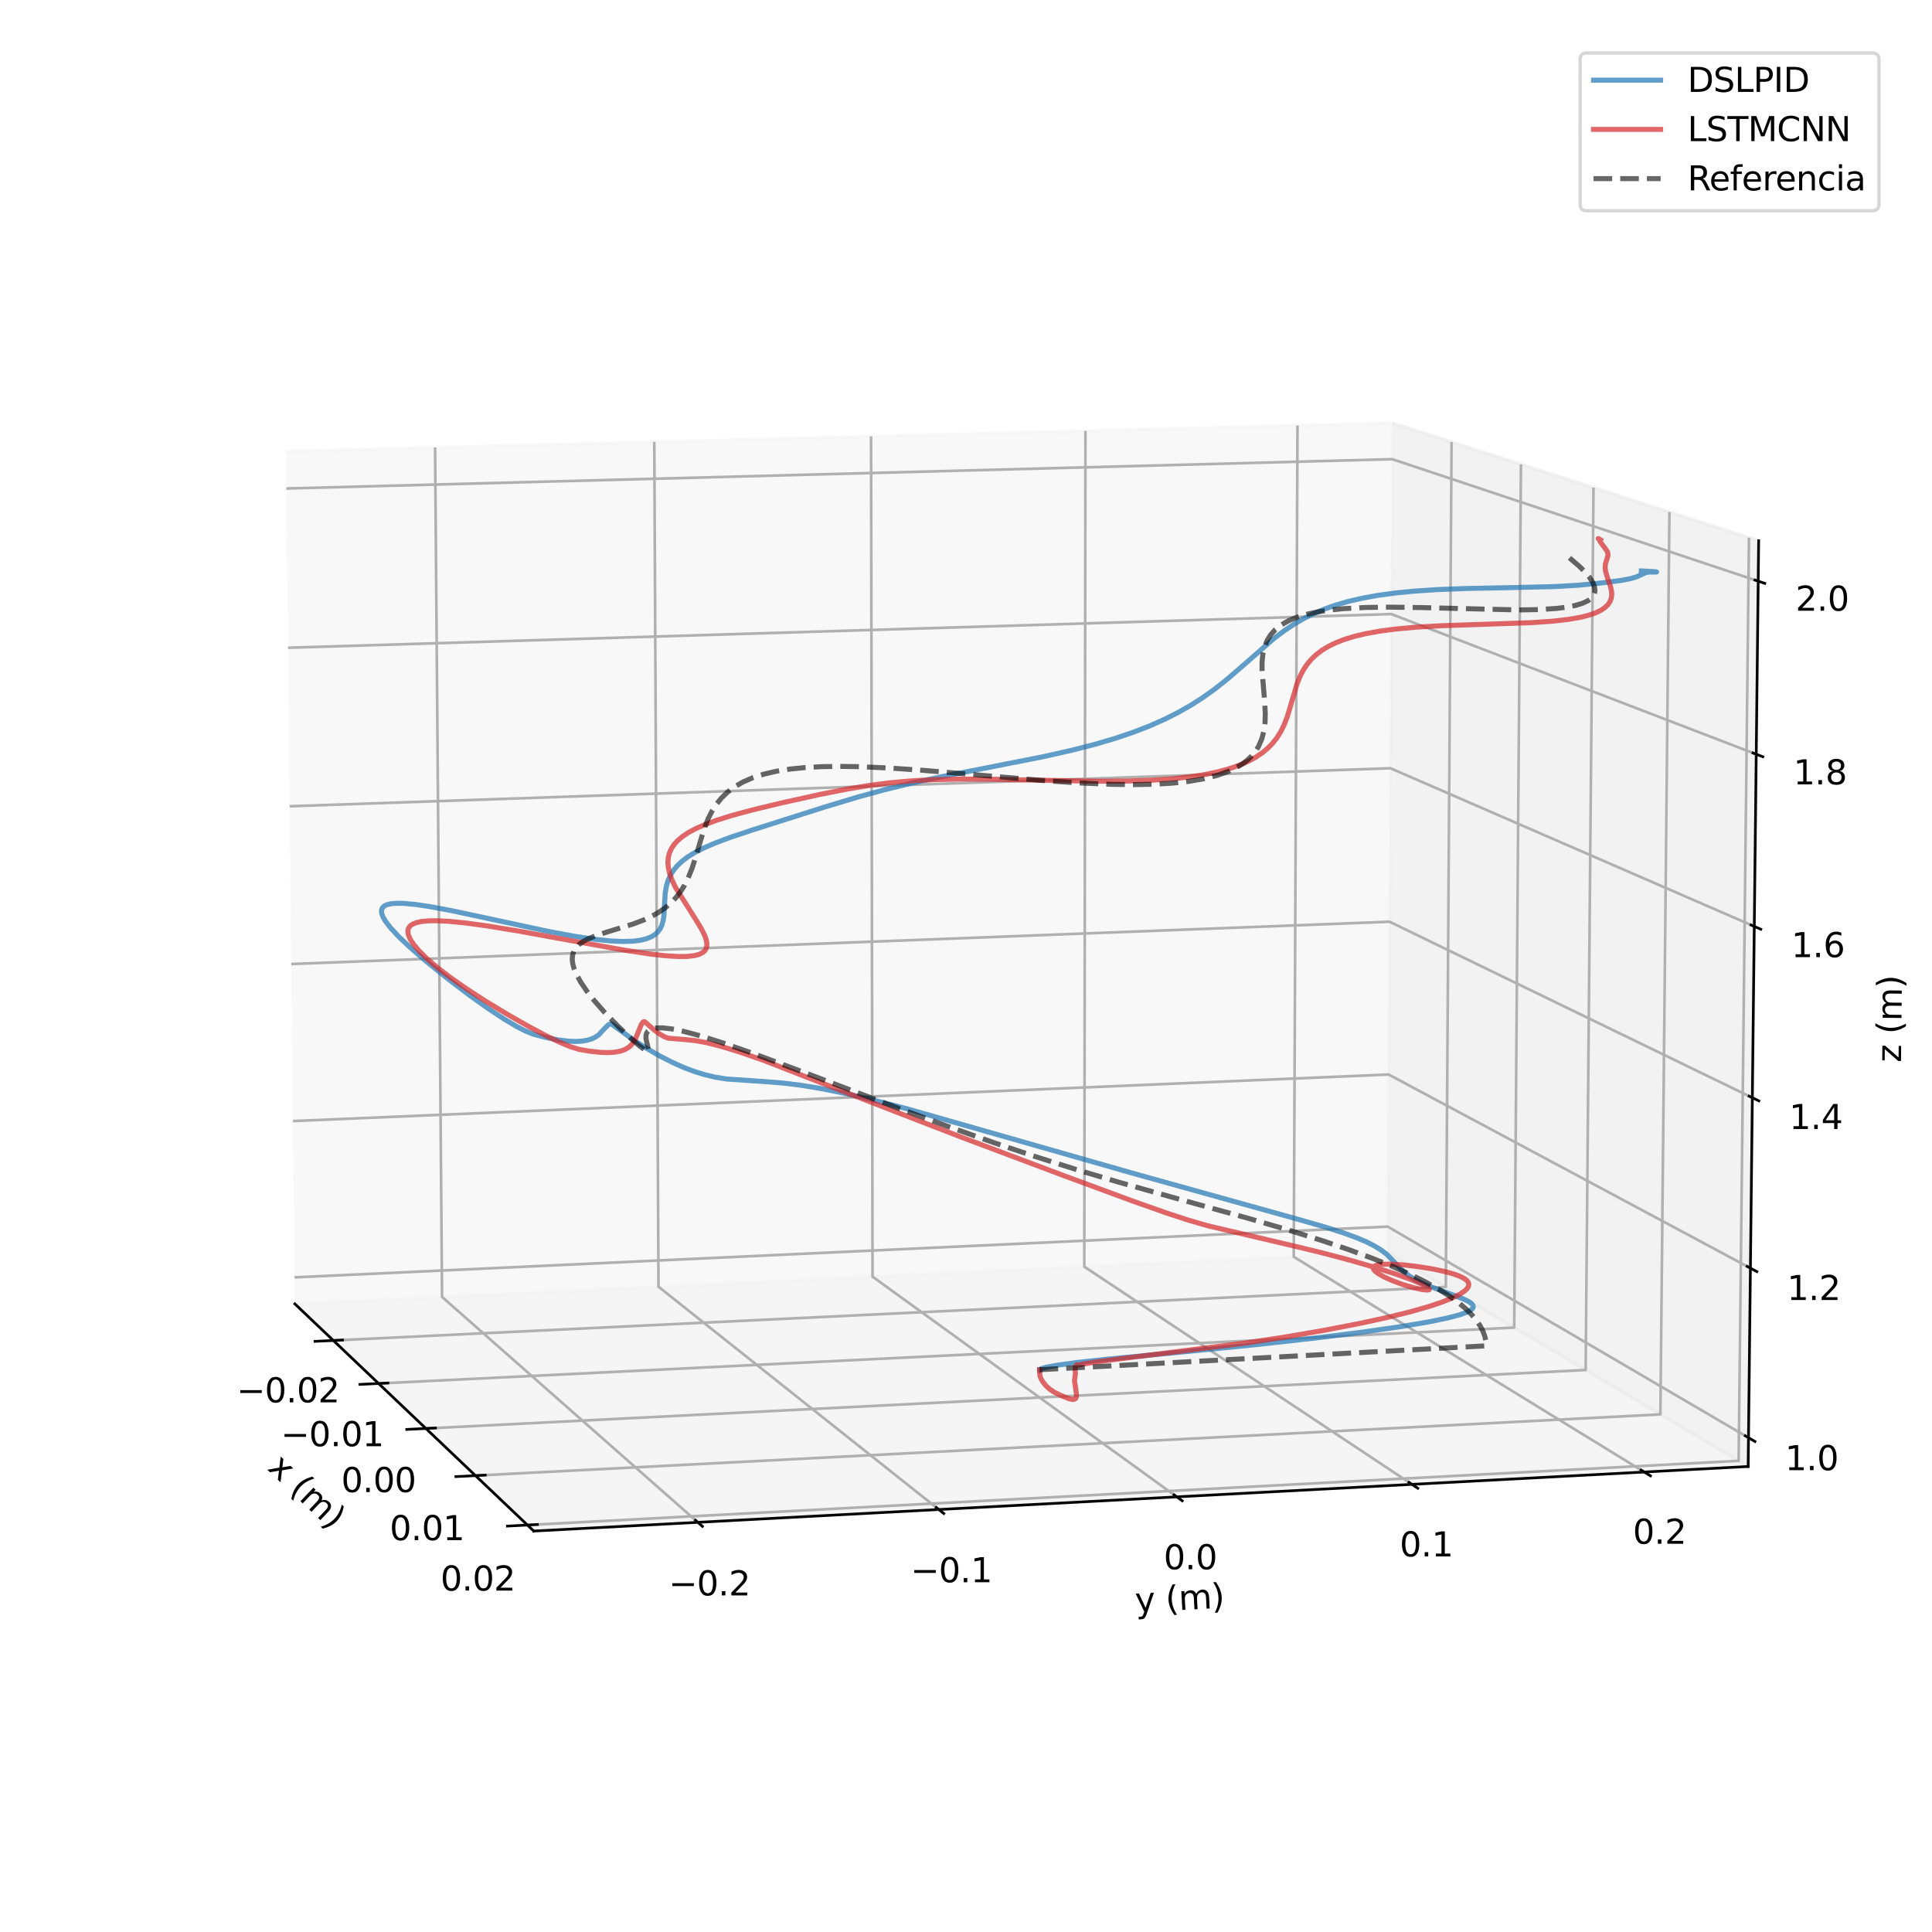 <?xml version="1.0" encoding="utf-8" standalone="no"?>
<!DOCTYPE svg PUBLIC "-//W3C//DTD SVG 1.1//EN"
  "http://www.w3.org/Graphics/SVG/1.1/DTD/svg11.dtd">
<svg height="576pt" version="1.1" viewBox="0 0 576 576" width="576pt" xmlns="http://www.w3.org/2000/svg" xmlns:xlink="http://www.w3.org/1999/xlink">
 <defs>
  <style type="text/css">*{stroke-linecap:butt;stroke-linejoin:round;}</style>
 </defs>
 <g id="figure_1">
  <g id="patch_1">
   <path d="M 0 576 
L 576 576 
L 576 0 
L 0 0 
z
" style="fill:#ffffff;"/>
  </g>
  <g id="patch_2">
   <path d="M 10.8 565.2 
L 565.2 565.2 
L 565.2 10.8 
L 10.8 10.8 
z
" style="fill:#ffffff;"/>
  </g>
  <g id="pane3d_1">
   <g id="patch_3">
    <path d="M 87.902 388.732 
L 413.688 373.387 
L 415.151 126.114 
L 85.258 134.543 
" style="fill:#f2f2f2;opacity:0.5;stroke:#f2f2f2;stroke-linejoin:miter;"/>
   </g>
  </g>
  <g id="pane3d_2">
   <g id="patch_4">
    <path d="M 413.688 373.387 
L 521.191 437.21 
L 524.319 161.213 
L 415.151 126.114 
" style="fill:#e6e6e6;opacity:0.5;stroke:#e6e6e6;stroke-linejoin:miter;"/>
   </g>
  </g>
  <g id="pane3d_3">
   <g id="patch_5">
    <path d="M 87.902 388.732 
L 159.127 456.458 
L 521.191 437.21 
L 413.688 373.387 
" style="fill:#ececec;opacity:0.5;stroke:#ececec;stroke-linejoin:miter;"/>
   </g>
  </g>
  <g id="axis3d_1">
   <g id="line2d_1">
    <path d="M 87.902 388.732 
L 159.127 456.458 
" style="fill:none;stroke:#000000;stroke-linecap:square;stroke-width:0.8;"/>
   </g>
   <g id="text_1">
    <!-- x (m) -->
    <g transform="translate(79.484 437.976)rotate(-316.442)scale(0.1 -0.1)">
     <defs>
      <path d="M 3513 3500 
L 2247 1797 
L 3578 0 
L 2900 0 
L 1881 1375 
L 863 0 
L 184 0 
L 1544 1831 
L 300 3500 
L 978 3500 
L 1906 2253 
L 2834 3500 
L 3513 3500 
z
" id="DejaVuSans-78" transform="scale(0.016)"/>
      <path id="DejaVuSans-20" transform="scale(0.016)"/>
      <path d="M 1984 4856 
Q 1566 4138 1362 3434 
Q 1159 2731 1159 2009 
Q 1159 1288 1364 580 
Q 1569 -128 1984 -844 
L 1484 -844 
Q 1016 -109 783 600 
Q 550 1309 550 2009 
Q 550 2706 781 3412 
Q 1013 4119 1484 4856 
L 1984 4856 
z
" id="DejaVuSans-28" transform="scale(0.016)"/>
      <path d="M 3328 2828 
Q 3544 3216 3844 3400 
Q 4144 3584 4550 3584 
Q 5097 3584 5394 3201 
Q 5691 2819 5691 2113 
L 5691 0 
L 5113 0 
L 5113 2094 
Q 5113 2597 4934 2840 
Q 4756 3084 4391 3084 
Q 3944 3084 3684 2787 
Q 3425 2491 3425 1978 
L 3425 0 
L 2847 0 
L 2847 2094 
Q 2847 2600 2669 2842 
Q 2491 3084 2119 3084 
Q 1678 3084 1418 2786 
Q 1159 2488 1159 1978 
L 1159 0 
L 581 0 
L 581 3500 
L 1159 3500 
L 1159 2956 
Q 1356 3278 1631 3431 
Q 1906 3584 2284 3584 
Q 2666 3584 2933 3390 
Q 3200 3197 3328 2828 
z
" id="DejaVuSans-6d" transform="scale(0.016)"/>
      <path d="M 513 4856 
L 1013 4856 
Q 1481 4119 1714 3412 
Q 1947 2706 1947 2009 
Q 1947 1309 1714 600 
Q 1481 -109 1013 -844 
L 513 -844 
Q 928 -128 1133 580 
Q 1338 1288 1338 2009 
Q 1338 2731 1133 3434 
Q 928 4138 513 4856 
z
" id="DejaVuSans-29" transform="scale(0.016)"/>
     </defs>
     <use xlink:href="#DejaVuSans-78"/>
     <use x="59.18" xlink:href="#DejaVuSans-20"/>
     <use x="90.967" xlink:href="#DejaVuSans-28"/>
     <use x="129.98" xlink:href="#DejaVuSans-6d"/>
     <use x="227.393" xlink:href="#DejaVuSans-29"/>
    </g>
   </g>
   <g id="Line3DCollection_1">
    <path d="M 99.375 399.641 
L 431.054 383.697 
L 432.764 131.777 
" style="fill:none;stroke:#b0b0b0;stroke-width:0.8;"/>
    <path d="M 112.859 412.463 
L 451.44 395.8 
L 453.451 138.428 
" style="fill:none;stroke:#b0b0b0;stroke-width:0.8;"/>
    <path d="M 126.968 425.879 
L 472.741 408.446 
L 475.08 145.382 
" style="fill:none;stroke:#b0b0b0;stroke-width:0.8;"/>
    <path d="M 141.745 439.931 
L 495.023 421.675 
L 497.716 152.66 
" style="fill:none;stroke:#b0b0b0;stroke-width:0.8;"/>
    <path d="M 157.24 454.664 
L 518.352 435.525 
L 521.433 160.285 
" style="fill:none;stroke:#b0b0b0;stroke-width:0.8;"/>
   </g>
   <g id="xtick_1">
    <g id="line2d_2">
     <path d="M 102.105 399.51 
L 93.912 399.904 
" style="fill:none;stroke:#000000;stroke-linecap:square;stroke-width:0.8;"/>
    </g>
    <g id="text_2">
     <!-- −0.02 -->
     <g transform="translate(70.552 418.087)scale(0.1 -0.1)">
      <defs>
       <path d="M 678 2272 
L 4684 2272 
L 4684 1741 
L 678 1741 
L 678 2272 
z
" id="DejaVuSans-2212" transform="scale(0.016)"/>
       <path d="M 2034 4250 
Q 1547 4250 1301 3770 
Q 1056 3291 1056 2328 
Q 1056 1369 1301 889 
Q 1547 409 2034 409 
Q 2525 409 2770 889 
Q 3016 1369 3016 2328 
Q 3016 3291 2770 3770 
Q 2525 4250 2034 4250 
z
M 2034 4750 
Q 2819 4750 3233 4129 
Q 3647 3509 3647 2328 
Q 3647 1150 3233 529 
Q 2819 -91 2034 -91 
Q 1250 -91 836 529 
Q 422 1150 422 2328 
Q 422 3509 836 4129 
Q 1250 4750 2034 4750 
z
" id="DejaVuSans-30" transform="scale(0.016)"/>
       <path d="M 684 794 
L 1344 794 
L 1344 0 
L 684 0 
L 684 794 
z
" id="DejaVuSans-2e" transform="scale(0.016)"/>
       <path d="M 1228 531 
L 3431 531 
L 3431 0 
L 469 0 
L 469 531 
Q 828 903 1448 1529 
Q 2069 2156 2228 2338 
Q 2531 2678 2651 2914 
Q 2772 3150 2772 3378 
Q 2772 3750 2511 3984 
Q 2250 4219 1831 4219 
Q 1534 4219 1204 4116 
Q 875 4013 500 3803 
L 500 4441 
Q 881 4594 1212 4672 
Q 1544 4750 1819 4750 
Q 2544 4750 2975 4387 
Q 3406 4025 3406 3419 
Q 3406 3131 3298 2873 
Q 3191 2616 2906 2266 
Q 2828 2175 2409 1742 
Q 1991 1309 1228 531 
z
" id="DejaVuSans-32" transform="scale(0.016)"/>
      </defs>
      <use xlink:href="#DejaVuSans-2212"/>
      <use x="83.789" xlink:href="#DejaVuSans-30"/>
      <use x="147.412" xlink:href="#DejaVuSans-2e"/>
      <use x="179.199" xlink:href="#DejaVuSans-30"/>
      <use x="242.822" xlink:href="#DejaVuSans-32"/>
     </g>
    </g>
   </g>
   <g id="xtick_2">
    <g id="line2d_3">
     <path d="M 115.647 412.326 
L 107.279 412.738 
" style="fill:none;stroke:#000000;stroke-linecap:square;stroke-width:0.8;"/>
    </g>
    <g id="text_3">
     <!-- −0.01 -->
     <g transform="translate(83.739 431.163)scale(0.1 -0.1)">
      <defs>
       <path d="M 794 531 
L 1825 531 
L 1825 4091 
L 703 3866 
L 703 4441 
L 1819 4666 
L 2450 4666 
L 2450 531 
L 3481 531 
L 3481 0 
L 794 0 
L 794 531 
z
" id="DejaVuSans-31" transform="scale(0.016)"/>
      </defs>
      <use xlink:href="#DejaVuSans-2212"/>
      <use x="83.789" xlink:href="#DejaVuSans-30"/>
      <use x="147.412" xlink:href="#DejaVuSans-2e"/>
      <use x="179.199" xlink:href="#DejaVuSans-30"/>
      <use x="242.822" xlink:href="#DejaVuSans-31"/>
     </g>
    </g>
   </g>
   <g id="xtick_3">
    <g id="line2d_4">
     <path d="M 129.817 425.735 
L 121.265 426.167 
" style="fill:none;stroke:#000000;stroke-linecap:square;stroke-width:0.8;"/>
    </g>
    <g id="text_4">
     <!-- 0.00 -->
     <g transform="translate(101.727 444.845)scale(0.1 -0.1)">
      <use xlink:href="#DejaVuSans-30"/>
      <use x="63.623" xlink:href="#DejaVuSans-2e"/>
      <use x="95.41" xlink:href="#DejaVuSans-30"/>
      <use x="159.033" xlink:href="#DejaVuSans-30"/>
     </g>
    </g>
   </g>
   <g id="xtick_4">
    <g id="line2d_5">
     <path d="M 144.658 439.78 
L 135.915 440.232 
" style="fill:none;stroke:#000000;stroke-linecap:square;stroke-width:0.8;"/>
    </g>
    <g id="text_5">
     <!-- 0.01 -->
     <g transform="translate(116.18 459.176)scale(0.1 -0.1)">
      <use xlink:href="#DejaVuSans-30"/>
      <use x="63.623" xlink:href="#DejaVuSans-2e"/>
      <use x="95.41" xlink:href="#DejaVuSans-30"/>
      <use x="159.033" xlink:href="#DejaVuSans-31"/>
     </g>
    </g>
   </g>
   <g id="xtick_5">
    <g id="line2d_6">
     <path d="M 160.22 454.506 
L 151.276 454.981 
" style="fill:none;stroke:#000000;stroke-linecap:square;stroke-width:0.8;"/>
    </g>
    <g id="text_6">
     <!-- 0.02 -->
     <g transform="translate(131.335 474.203)scale(0.1 -0.1)">
      <use xlink:href="#DejaVuSans-30"/>
      <use x="63.623" xlink:href="#DejaVuSans-2e"/>
      <use x="95.41" xlink:href="#DejaVuSans-30"/>
      <use x="159.033" xlink:href="#DejaVuSans-32"/>
     </g>
    </g>
   </g>
  </g>
  <g id="axis3d_2">
   <g id="line2d_7">
    <path d="M 521.191 437.21 
L 159.127 456.458 
" style="fill:none;stroke:#000000;stroke-linecap:square;stroke-width:0.8;"/>
   </g>
   <g id="text_7">
    <!-- y (m) -->
    <g transform="translate(338.584 480.728)rotate(-3.043)scale(0.1 -0.1)">
     <defs>
      <path d="M 2059 -325 
Q 1816 -950 1584 -1140 
Q 1353 -1331 966 -1331 
L 506 -1331 
L 506 -850 
L 844 -850 
Q 1081 -850 1212 -737 
Q 1344 -625 1503 -206 
L 1606 56 
L 191 3500 
L 800 3500 
L 1894 763 
L 2988 3500 
L 3597 3500 
L 2059 -325 
z
" id="DejaVuSans-79" transform="scale(0.016)"/>
     </defs>
     <use xlink:href="#DejaVuSans-79"/>
     <use x="59.18" xlink:href="#DejaVuSans-20"/>
     <use x="90.967" xlink:href="#DejaVuSans-28"/>
     <use x="129.98" xlink:href="#DejaVuSans-6d"/>
     <use x="227.393" xlink:href="#DejaVuSans-29"/>
    </g>
   </g>
   <g id="Line3DCollection_2">
    <path d="M 129.714 133.407 
L 131.791 386.664 
L 208.045 453.858 
" style="fill:none;stroke:#b0b0b0;stroke-width:0.8;"/>
    <path d="M 195.066 131.737 
L 196.317 383.625 
L 279.885 450.039 
" style="fill:none;stroke:#b0b0b0;stroke-width:0.8;"/>
    <path d="M 259.695 130.086 
L 260.138 380.619 
L 350.846 446.266 
" style="fill:none;stroke:#b0b0b0;stroke-width:0.8;"/>
    <path d="M 323.613 128.453 
L 323.267 377.646 
L 420.944 442.539 
" style="fill:none;stroke:#b0b0b0;stroke-width:0.8;"/>
    <path d="M 386.833 126.837 
L 385.713 374.704 
L 490.196 438.858 
" style="fill:none;stroke:#b0b0b0;stroke-width:0.8;"/>
   </g>
   <g id="xtick_6">
    <g id="line2d_8">
     <path d="M 207.362 453.255 
L 209.416 455.066 
" style="fill:none;stroke:#000000;stroke-linecap:square;stroke-width:0.8;"/>
    </g>
    <g id="text_8">
     <!-- −0.2 -->
     <g transform="translate(199.373 475.649)scale(0.1 -0.1)">
      <use xlink:href="#DejaVuSans-2212"/>
      <use x="83.789" xlink:href="#DejaVuSans-30"/>
      <use x="147.412" xlink:href="#DejaVuSans-2e"/>
      <use x="179.199" xlink:href="#DejaVuSans-32"/>
     </g>
    </g>
   </g>
   <g id="xtick_7">
    <g id="line2d_9">
     <path d="M 279.136 449.444 
L 281.386 451.232 
" style="fill:none;stroke:#000000;stroke-linecap:square;stroke-width:0.8;"/>
    </g>
    <g id="text_9">
     <!-- −0.1 -->
     <g transform="translate(271.498 471.726)scale(0.1 -0.1)">
      <use xlink:href="#DejaVuSans-2212"/>
      <use x="83.789" xlink:href="#DejaVuSans-30"/>
      <use x="147.412" xlink:href="#DejaVuSans-2e"/>
      <use x="179.199" xlink:href="#DejaVuSans-31"/>
     </g>
    </g>
   </g>
   <g id="xtick_8">
    <g id="line2d_10">
     <path d="M 350.034 445.679 
L 352.474 447.445 
" style="fill:none;stroke:#000000;stroke-linecap:square;stroke-width:0.8;"/>
    </g>
    <g id="text_10">
     <!-- 0.0 -->
     <g transform="translate(346.926 467.851)scale(0.1 -0.1)">
      <use xlink:href="#DejaVuSans-30"/>
      <use x="63.623" xlink:href="#DejaVuSans-2e"/>
      <use x="95.41" xlink:href="#DejaVuSans-30"/>
     </g>
    </g>
   </g>
   <g id="xtick_9">
    <g id="line2d_11">
     <path d="M 420.071 441.959 
L 422.697 443.704 
" style="fill:none;stroke:#000000;stroke-linecap:square;stroke-width:0.8;"/>
    </g>
    <g id="text_11">
     <!-- 0.1 -->
     <g transform="translate(417.296 464.023)scale(0.1 -0.1)">
      <use xlink:href="#DejaVuSans-30"/>
      <use x="63.623" xlink:href="#DejaVuSans-2e"/>
      <use x="95.41" xlink:href="#DejaVuSans-31"/>
     </g>
    </g>
   </g>
   <g id="xtick_10">
    <g id="line2d_12">
     <path d="M 489.262 438.284 
L 492.069 440.008 
" style="fill:none;stroke:#000000;stroke-linecap:square;stroke-width:0.8;"/>
    </g>
    <g id="text_12">
     <!-- 0.2 -->
     <g transform="translate(486.811 460.242)scale(0.1 -0.1)">
      <use xlink:href="#DejaVuSans-30"/>
      <use x="63.623" xlink:href="#DejaVuSans-2e"/>
      <use x="95.41" xlink:href="#DejaVuSans-32"/>
     </g>
    </g>
   </g>
  </g>
  <g id="axis3d_3">
   <g id="line2d_13">
    <path d="M 521.191 437.21 
L 524.319 161.213 
" style="fill:none;stroke:#000000;stroke-linecap:square;stroke-width:0.8;"/>
   </g>
   <g id="text_13">
    <!-- z (m) -->
    <g transform="translate(566.75 316.757)rotate(-89.351)scale(0.1 -0.1)">
     <defs>
      <path d="M 353 3500 
L 3084 3500 
L 3084 2975 
L 922 459 
L 3084 459 
L 3084 0 
L 275 0 
L 275 525 
L 2438 3041 
L 353 3041 
L 353 3500 
z
" id="DejaVuSans-7a" transform="scale(0.016)"/>
     </defs>
     <use xlink:href="#DejaVuSans-7a"/>
     <use x="52.49" xlink:href="#DejaVuSans-20"/>
     <use x="84.277" xlink:href="#DejaVuSans-28"/>
     <use x="123.291" xlink:href="#DejaVuSans-6d"/>
     <use x="220.703" xlink:href="#DejaVuSans-29"/>
    </g>
   </g>
   <g id="Line3DCollection_3">
    <path d="M 521.288 428.634 
L 413.733 365.693 
L 87.819 380.825 
" style="fill:none;stroke:#b0b0b0;stroke-width:0.8;"/>
    <path d="M 521.861 378.08 
L 414.002 320.349 
L 87.335 334.226 
" style="fill:none;stroke:#b0b0b0;stroke-width:0.8;"/>
    <path d="M 522.437 327.268 
L 414.271 274.8 
L 86.848 287.409 
" style="fill:none;stroke:#b0b0b0;stroke-width:0.8;"/>
    <path d="M 523.016 276.197 
L 414.542 229.043 
L 86.359 240.373 
" style="fill:none;stroke:#b0b0b0;stroke-width:0.8;"/>
    <path d="M 523.598 224.865 
L 414.814 183.077 
L 85.867 193.115 
" style="fill:none;stroke:#b0b0b0;stroke-width:0.8;"/>
    <path d="M 524.182 173.269 
L 415.087 136.9 
L 85.373 145.635 
" style="fill:none;stroke:#b0b0b0;stroke-width:0.8;"/>
   </g>
   <g id="xtick_11">
    <g id="line2d_14">
     <path d="M 520.327 428.072 
L 523.216 429.763 
" style="fill:none;stroke:#000000;stroke-linecap:square;stroke-width:0.8;"/>
    </g>
    <g id="text_14">
     <!-- 1.0 -->
     <g transform="translate(532.172 438.31)scale(0.1 -0.1)">
      <use xlink:href="#DejaVuSans-31"/>
      <use x="63.623" xlink:href="#DejaVuSans-2e"/>
      <use x="95.41" xlink:href="#DejaVuSans-30"/>
     </g>
    </g>
   </g>
   <g id="xtick_12">
    <g id="line2d_15">
     <path d="M 520.897 377.564 
L 523.795 379.115 
" style="fill:none;stroke:#000000;stroke-linecap:square;stroke-width:0.8;"/>
    </g>
    <g id="text_15">
     <!-- 1.2 -->
     <g transform="translate(532.795 387.584)scale(0.1 -0.1)">
      <use xlink:href="#DejaVuSans-31"/>
      <use x="63.623" xlink:href="#DejaVuSans-2e"/>
      <use x="95.41" xlink:href="#DejaVuSans-32"/>
     </g>
    </g>
   </g>
   <g id="xtick_13">
    <g id="line2d_16">
     <path d="M 521.47 326.799 
L 524.377 328.209 
" style="fill:none;stroke:#000000;stroke-linecap:square;stroke-width:0.8;"/>
    </g>
    <g id="text_16">
     <!-- 1.4 -->
     <g transform="translate(533.421 336.599)scale(0.1 -0.1)">
      <defs>
       <path d="M 2419 4116 
L 825 1625 
L 2419 1625 
L 2419 4116 
z
M 2253 4666 
L 3047 4666 
L 3047 1625 
L 3713 1625 
L 3713 1100 
L 3047 1100 
L 3047 0 
L 2419 0 
L 2419 1100 
L 313 1100 
L 313 1709 
L 2253 4666 
z
" id="DejaVuSans-34" transform="scale(0.016)"/>
      </defs>
      <use xlink:href="#DejaVuSans-31"/>
      <use x="63.623" xlink:href="#DejaVuSans-2e"/>
      <use x="95.41" xlink:href="#DejaVuSans-34"/>
     </g>
    </g>
   </g>
   <g id="xtick_14">
    <g id="line2d_17">
     <path d="M 522.046 275.775 
L 524.962 277.043 
" style="fill:none;stroke:#000000;stroke-linecap:square;stroke-width:0.8;"/>
    </g>
    <g id="text_17">
     <!-- 1.6 -->
     <g transform="translate(534.051 285.353)scale(0.1 -0.1)">
      <defs>
       <path d="M 2113 2584 
Q 1688 2584 1439 2293 
Q 1191 2003 1191 1497 
Q 1191 994 1439 701 
Q 1688 409 2113 409 
Q 2538 409 2786 701 
Q 3034 994 3034 1497 
Q 3034 2003 2786 2293 
Q 2538 2584 2113 2584 
z
M 3366 4563 
L 3366 3988 
Q 3128 4100 2886 4159 
Q 2644 4219 2406 4219 
Q 1781 4219 1451 3797 
Q 1122 3375 1075 2522 
Q 1259 2794 1537 2939 
Q 1816 3084 2150 3084 
Q 2853 3084 3261 2657 
Q 3669 2231 3669 1497 
Q 3669 778 3244 343 
Q 2819 -91 2113 -91 
Q 1303 -91 875 529 
Q 447 1150 447 2328 
Q 447 3434 972 4092 
Q 1497 4750 2381 4750 
Q 2619 4750 2861 4703 
Q 3103 4656 3366 4563 
z
" id="DejaVuSans-36" transform="scale(0.016)"/>
      </defs>
      <use xlink:href="#DejaVuSans-31"/>
      <use x="63.623" xlink:href="#DejaVuSans-2e"/>
      <use x="95.41" xlink:href="#DejaVuSans-36"/>
     </g>
    </g>
   </g>
   <g id="xtick_15">
    <g id="line2d_18">
     <path d="M 522.624 224.491 
L 525.55 225.614 
" style="fill:none;stroke:#000000;stroke-linecap:square;stroke-width:0.8;"/>
    </g>
    <g id="text_18">
     <!-- 1.8 -->
     <g transform="translate(534.683 233.844)scale(0.1 -0.1)">
      <defs>
       <path d="M 2034 2216 
Q 1584 2216 1326 1975 
Q 1069 1734 1069 1313 
Q 1069 891 1326 650 
Q 1584 409 2034 409 
Q 2484 409 2743 651 
Q 3003 894 3003 1313 
Q 3003 1734 2745 1975 
Q 2488 2216 2034 2216 
z
M 1403 2484 
Q 997 2584 770 2862 
Q 544 3141 544 3541 
Q 544 4100 942 4425 
Q 1341 4750 2034 4750 
Q 2731 4750 3128 4425 
Q 3525 4100 3525 3541 
Q 3525 3141 3298 2862 
Q 3072 2584 2669 2484 
Q 3125 2378 3379 2068 
Q 3634 1759 3634 1313 
Q 3634 634 3220 271 
Q 2806 -91 2034 -91 
Q 1263 -91 848 271 
Q 434 634 434 1313 
Q 434 1759 690 2068 
Q 947 2378 1403 2484 
z
M 1172 3481 
Q 1172 3119 1398 2916 
Q 1625 2713 2034 2713 
Q 2441 2713 2670 2916 
Q 2900 3119 2900 3481 
Q 2900 3844 2670 4047 
Q 2441 4250 2034 4250 
Q 1625 4250 1398 4047 
Q 1172 3844 1172 3481 
z
" id="DejaVuSans-38" transform="scale(0.016)"/>
      </defs>
      <use xlink:href="#DejaVuSans-31"/>
      <use x="63.623" xlink:href="#DejaVuSans-2e"/>
      <use x="95.41" xlink:href="#DejaVuSans-38"/>
     </g>
    </g>
   </g>
   <g id="xtick_16">
    <g id="line2d_19">
     <path d="M 523.206 172.944 
L 526.141 173.922 
" style="fill:none;stroke:#000000;stroke-linecap:square;stroke-width:0.8;"/>
    </g>
    <g id="text_19">
     <!-- 2.0 -->
     <g transform="translate(535.319 182.07)scale(0.1 -0.1)">
      <use xlink:href="#DejaVuSans-32"/>
      <use x="63.623" xlink:href="#DejaVuSans-2e"/>
      <use x="95.41" xlink:href="#DejaVuSans-30"/>
     </g>
    </g>
   </g>
  </g>
  <g id="axes_1">
   <g id="line2d_20">
    <path clip-path="url(#p1a4b291d33)" d="M 309.936 408.404 
L 309.936 408.745 
L 310.028 408.242 
L 310.59 407.987 
L 312.11 407.584 
L 315.207 407.016 
L 320.879 406.236 
L 329.944 405.235 
L 349.662 403.342 
L 374.218 400.914 
L 392.423 398.886 
L 406.615 397.096 
L 417.71 395.496 
L 425.877 394.116 
L 431.545 392.951 
L 435.234 391.976 
L 437.451 391.165 
L 438.636 390.491 
L 439.09 390.027 
L 439.247 389.575 
L 439.137 389.132 
L 438.788 388.698 
L 437.959 388.099 
L 436.428 387.338 
L 433.61 386.241 
L 424.759 382.934 
L 422.15 381.66 
L 420.187 380.451 
L 418.616 379.22 
L 417.144 377.778 
L 413.483 373.998 
L 411.855 372.75 
L 409.869 371.518 
L 407.485 370.302 
L 404.466 369.011 
L 400.482 367.557 
L 395.128 365.85 
L 387.026 363.526 
L 337.206 349.644 
L 270.35 330.553 
L 259.306 327.702 
L 251.017 325.784 
L 244.198 324.429 
L 238.405 323.496 
L 233.065 322.859 
L 227.593 322.438 
L 216.62 321.69 
L 213.324 321.164 
L 210.271 320.452 
L 207.097 319.479 
L 203.788 318.227 
L 200.359 316.695 
L 196.656 314.799 
L 192.748 312.541 
L 188.941 310.083 
L 185.359 307.505 
L 182.275 305.266 
L 181.815 305.31 
L 181.362 305.55 
L 180.613 306.255 
L 178.512 308.513 
L 177.54 309.188 
L 176.365 309.745 
L 174.969 310.161 
L 173.339 310.417 
L 171.46 310.5 
L 169.321 310.398 
L 166.285 310.01 
L 162.868 309.339 
L 159.092 308.363 
L 156.588 307.348 
L 153.914 305.97 
L 150.173 303.742 
L 145.374 300.564 
L 139.679 296.489 
L 133.387 291.702 
L 126.948 286.507 
L 122.211 282.403 
L 118.928 279.294 
L 116.418 276.598 
L 114.946 274.682 
L 114.183 273.368 
L 113.786 272.248 
L 113.727 271.533 
L 113.868 270.922 
L 114.207 270.414 
L 114.739 270.005 
L 115.459 269.691 
L 116.699 269.416 
L 118.243 269.294 
L 120.571 269.34 
L 123.892 269.655 
L 128.397 270.329 
L 134.973 271.569 
L 145.46 273.812 
L 163.579 277.705 
L 171.115 279.109 
L 177.204 280.029 
L 181.958 280.525 
L 185.566 280.692 
L 188.646 280.605 
L 190.87 280.33 
L 192.726 279.879 
L 194.236 279.261 
L 195.25 278.628 
L 196.064 277.898 
L 196.807 276.909 
L 197.332 275.812 
L 197.725 274.423 
L 197.964 272.726 
L 198.109 269.826 
L 198.331 266.221 
L 198.661 264.257 
L 199.148 262.582 
L 199.85 260.985 
L 200.785 259.477 
L 201.963 258.059 
L 203.379 256.731 
L 205.026 255.489 
L 207.133 254.185 
L 209.754 252.838 
L 213.223 251.334 
L 217.609 249.692 
L 224.265 247.461 
L 245.729 240.649 
L 255.746 237.629 
L 263.617 235.481 
L 271.496 233.559 
L 280.606 231.581 
L 293.169 229.111 
L 311.2 225.556 
L 319.705 223.641 
L 326.614 221.862 
L 332.399 220.158 
L 337.85 218.318 
L 342.615 216.476 
L 347.059 214.516 
L 351.184 212.446 
L 355.003 210.277 
L 358.534 208.023 
L 362.031 205.533 
L 365.692 202.648 
L 369.877 199.049 
L 379.685 190.461 
L 382.864 188.051 
L 385.82 186.079 
L 388.758 184.379 
L 391.916 182.818 
L 395.054 181.51 
L 398.423 180.334 
L 402.036 179.295 
L 406.233 178.324 
L 410.722 177.511 
L 415.869 176.805 
L 421.709 176.229 
L 428.665 175.774 
L 437.157 175.448 
L 450.434 175.192 
L 463.647 174.875 
L 470.297 174.495 
L 477.253 173.824 
L 483.233 173.063 
L 486.229 172.483 
L 488.062 171.922 
L 489.491 171.25 
L 490.75 170.701 
L 491.756 170.542 
L 493.314 170.551 
L 493.887 170.543 
L 493.646 170.455 
L 492.902 170.411 
L 489.343 170.216 
L 489.343 170.216 
" style="fill:none;stroke:#1f77b4;stroke-linecap:square;stroke-opacity:0.7;stroke-width:1.5;"/>
   </g>
   <g id="line2d_21">
    <path clip-path="url(#p1a4b291d33)" d="M 309.936 408.404 
L 310.037 410.142 
L 310.33 410.993 
L 310.915 412.003 
L 311.856 413.164 
L 312.981 414.183 
L 314.271 415.032 
L 316.191 415.987 
L 318.607 416.989 
L 319.708 417.231 
L 320.321 417.168 
L 320.684 416.922 
L 320.881 416.52 
L 320.941 415.838 
L 320.788 414.613 
L 320.347 411.59 
L 320.468 410.619 
L 320.611 409.497 
L 320.518 407.535 
L 321.019 406.882 
L 321.493 407.01 
L 322.603 406.734 
L 326.346 406.111 
L 334.176 405.073 
L 371.372 400.395 
L 383.154 398.611 
L 394.69 396.627 
L 405.457 394.549 
L 414.039 392.682 
L 420.592 391.061 
L 426.141 389.473 
L 430.052 388.156 
L 433.163 386.894 
L 435.146 385.895 
L 436.584 384.949 
L 437.351 384.232 
L 437.789 383.552 
L 437.913 382.909 
L 437.739 382.302 
L 437.286 381.73 
L 436.577 381.191 
L 435.372 380.561 
L 433.528 379.869 
L 430.955 379.143 
L 427.218 378.34 
L 422.856 377.631 
L 418.276 377.101 
L 414.69 376.882 
L 412.159 376.921 
L 410.569 377.149 
L 409.814 377.434 
L 409.475 377.742 
L 409.394 378.108 
L 409.559 378.524 
L 410.061 379.079 
L 411.022 379.785 
L 412.742 380.746 
L 415.102 381.808 
L 418.209 382.955 
L 421.446 383.916 
L 424.073 384.486 
L 425.632 384.617 
L 426.105 384.487 
L 426.152 384.321 
L 425.947 384.04 
L 425.232 383.536 
L 423.644 382.722 
L 420.796 381.526 
L 416.362 379.92 
L 410.19 377.938 
L 402.421 375.691 
L 393.53 373.355 
L 383.055 370.841 
L 359.941 365.413 
L 354.03 363.685 
L 347.341 361.493 
L 337.534 358.019 
L 317.432 350.603 
L 286.398 338.945 
L 264.814 330.595 
L 227.438 316.051 
L 220.322 313.581 
L 214.878 311.921 
L 210.647 310.861 
L 207.305 310.25 
L 204.532 309.961 
L 199.222 309.525 
L 198.003 309.049 
L 196.652 308.269 
L 194.958 307.015 
L 192.966 305.245 
L 192.199 304.606 
L 191.91 304.609 
L 191.62 304.812 
L 191.232 305.393 
L 190.631 306.824 
L 189.533 309.566 
L 188.853 310.75 
L 187.971 311.789 
L 187.148 312.439 
L 186.171 312.966 
L 185.035 313.365 
L 183.269 313.701 
L 181.219 313.822 
L 178.888 313.74 
L 175.583 313.374 
L 172.627 312.856 
L 170.155 312.097 
L 166.541 310.594 
L 162.661 308.709 
L 157.59 306.012 
L 151.442 302.519 
L 144.562 298.352 
L 139.148 294.837 
L 134.32 291.459 
L 130.187 288.288 
L 127.338 285.85 
L 125.059 283.623 
L 123.356 281.625 
L 122.408 280.202 
L 121.822 278.942 
L 121.595 277.848 
L 121.656 277.137 
L 121.912 276.518 
L 122.358 275.987 
L 122.992 275.543 
L 124.12 275.079 
L 125.559 274.755 
L 127.773 274.535 
L 130.418 274.507 
L 134.108 274.701 
L 139.032 275.201 
L 145.325 276.064 
L 154.783 277.614 
L 170.083 280.4 
L 186.097 283.268 
L 193.993 284.452 
L 198.867 284.984 
L 202.46 285.183 
L 205.016 285.14 
L 207.084 284.891 
L 208.437 284.526 
L 209.464 284.018 
L 210.061 283.512 
L 210.468 282.92 
L 210.695 282.247 
L 210.746 281.297 
L 210.561 280.239 
L 210.07 278.841 
L 209.191 277.061 
L 207.707 274.592 
L 201.399 264.592 
L 200.326 262.314 
L 199.645 260.395 
L 199.239 258.56 
L 199.127 257.061 
L 199.242 255.633 
L 199.587 254.278 
L 200.162 252.999 
L 200.964 251.793 
L 201.984 250.659 
L 203.435 249.423 
L 205.148 248.275 
L 207.395 247.061 
L 210.242 245.805 
L 213.731 244.524 
L 218.253 243.114 
L 224.23 241.498 
L 232.828 239.422 
L 244.214 236.899 
L 252.665 235.232 
L 259.211 234.158 
L 265.156 233.396 
L 271.417 232.824 
L 278.082 232.453 
L 285.734 232.271 
L 295.056 232.297 
L 309.816 232.606 
L 327.031 232.914 
L 336.081 232.86 
L 343.586 232.598 
L 349.578 232.181 
L 354.671 231.626 
L 359.377 230.89 
L 363.253 230.069 
L 366.769 229.094 
L 369.586 228.101 
L 372.111 226.992 
L 374.349 225.773 
L 376.31 224.452 
L 378.009 223.036 
L 379.464 221.537 
L 380.697 219.964 
L 381.85 218.123 
L 382.887 216.009 
L 383.798 213.629 
L 384.79 210.352 
L 386.651 203.987 
L 387.606 201.611 
L 388.58 199.739 
L 389.755 197.979 
L 391.01 196.5 
L 392.47 195.125 
L 394.146 193.86 
L 396.048 192.706 
L 398.177 191.664 
L 400.811 190.636 
L 403.719 189.742 
L 407.22 188.907 
L 411.372 188.16 
L 416.215 187.526 
L 422.166 186.988 
L 429.664 186.557 
L 440.319 186.194 
L 456.47 185.643 
L 462.814 185.206 
L 467.461 184.684 
L 470.949 184.091 
L 473.685 183.417 
L 475.766 182.689 
L 477.298 181.942 
L 478.499 181.125 
L 479.388 180.254 
L 479.995 179.344 
L 480.355 178.414 
L 480.513 177.387 
L 480.451 176.191 
L 480.13 174.779 
L 479.308 172.435 
L 478.699 170.434 
L 478.546 169.179 
L 478.641 168.138 
L 478.988 166.987 
L 479.397 165.584 
L 479.35 164.89 
L 479.074 164.217 
L 478.458 163.361 
L 477.178 161.665 
L 476.707 160.801 
L 476.494 160.571 
L 476.669 160.614 
L 477.172 160.943 
L 477.172 160.943 
" style="fill:none;stroke:#d62728;stroke-linecap:square;stroke-opacity:0.7;stroke-width:1.5;"/>
   </g>
   <g id="line2d_22">
    <path clip-path="url(#p1a4b291d33)" d="M 309.936 408.362 
L 443.154 401.239 
L 443.154 401.239 
L 442.995 399.741 
L 442.995 399.741 
L 442.633 398.252 
L 442.633 398.252 
L 442.069 396.773 
L 442.069 396.773 
L 441.301 395.303 
L 441.301 395.303 
L 440.333 393.843 
L 440.333 393.843 
L 438.731 391.911 
L 438.731 391.911 
L 436.777 389.995 
L 436.777 389.995 
L 434.476 388.094 
L 434.476 388.094 
L 431.834 386.209 
L 431.834 386.209 
L 428.857 384.339 
L 428.857 384.339 
L 424.676 382.021 
L 424.676 382.021 
L 420 379.723 
L 420 379.723 
L 414.847 377.446 
L 414.847 377.446 
L 409.238 375.187 
L 409.238 375.187 
L 401.937 372.498 
L 401.937 372.498 
L 394.051 369.831 
L 394.051 369.831 
L 384.165 366.736 
L 384.165 366.736 
L 372.023 363.193 
L 372.023 363.193 
L 352.105 357.674 
L 352.105 357.674 
L 333.64 352.486 
L 333.64 352.486 
L 321.526 348.881 
L 321.526 348.881 
L 308.526 344.77 
L 308.526 344.77 
L 297.013 340.915 
L 297.013 340.915 
L 282.497 335.797 
L 282.497 335.797 
L 267.503 330.271 
L 267.503 330.271 
L 240.429 319.991 
L 240.429 319.991 
L 224.949 314.223 
L 224.949 314.223 
L 215.394 310.889 
L 215.394 310.889 
L 208.877 308.837 
L 208.877 308.837 
L 203.469 307.399 
L 203.469 307.399 
L 200.17 306.742 
L 200.17 306.742 
L 197.519 306.444 
L 197.519 306.444 
L 195.495 306.487 
L 195.495 306.487 
L 194.474 306.691 
L 194.474 306.691 
L 193.696 307.022 
L 193.696 307.022 
L 193.141 307.463 
L 193.141 307.463 
L 192.786 307.998 
L 192.786 307.998 
L 192.602 308.606 
L 192.602 308.606 
L 192.585 309.608 
L 192.585 309.608 
L 192.871 310.984 
L 192.871 310.984 
L 193.473 313.388 
L 193.473 313.388 
L 193.33 313.507 
L 193.33 313.507 
L 193.042 313.462 
L 193.042 313.462 
L 192.31 313.063 
L 192.31 313.063 
L 190.739 311.884 
L 190.739 311.884 
L 187.864 309.392 
L 187.864 309.392 
L 184.208 305.922 
L 184.208 305.922 
L 180.19 301.766 
L 180.19 301.766 
L 177.063 298.189 
L 177.063 298.189 
L 174.951 295.487 
L 174.951 295.487 
L 173.161 292.854 
L 173.161 292.854 
L 171.791 290.355 
L 171.791 290.355 
L 171.15 288.791 
L 171.15 288.791 
L 170.748 287.322 
L 170.748 287.322 
L 170.599 285.958 
L 170.599 285.958 
L 170.712 284.703 
L 170.712 284.703 
L 171.089 283.559 
L 171.089 283.559 
L 171.728 282.524 
L 171.728 282.524 
L 172.623 281.591 
L 172.623 281.591 
L 173.76 280.753 
L 173.76 280.753 
L 175.124 279.997 
L 175.124 279.997 
L 177.543 278.983 
L 177.543 278.983 
L 181.325 277.758 
L 181.325 277.758 
L 188.736 275.489 
L 188.736 275.489 
L 191.917 274.277 
L 191.917 274.277 
L 194.941 272.829 
L 194.941 272.829 
L 196.825 271.706 
L 196.825 271.706 
L 198.577 270.446 
L 198.577 270.446 
L 200.183 269.042 
L 200.183 269.042 
L 201.634 267.491 
L 201.634 267.491 
L 202.926 265.796 
L 202.926 265.796 
L 204.065 263.963 
L 204.065 263.963 
L 205.061 262.003 
L 205.061 262.003 
L 206.329 258.857 
L 206.329 258.857 
L 207.404 255.522 
L 207.404 255.522 
L 209.815 247.448 
L 209.815 247.448 
L 211.138 244.074 
L 211.138 244.074 
L 212.225 241.918 
L 212.225 241.918 
L 213.524 239.865 
L 213.524 239.865 
L 215.075 237.938 
L 215.075 237.938 
L 216.917 236.156 
L 216.917 236.156 
L 219.081 234.538 
L 219.081 234.538 
L 221.599 233.096 
L 221.599 233.096 
L 224.494 231.843 
L 224.494 231.843 
L 227.786 230.787 
L 227.786 230.787 
L 231.488 229.932 
L 231.488 229.932 
L 235.607 229.279 
L 235.607 229.279 
L 240.145 228.825 
L 240.145 228.825 
L 245.095 228.564 
L 245.095 228.564 
L 250.444 228.485 
L 250.444 228.485 
L 256.171 228.575 
L 256.171 228.575 
L 265.407 228.989 
L 265.407 228.989 
L 275.305 229.671 
L 275.305 229.671 
L 292.821 231.163 
L 292.821 231.163 
L 310.788 232.686 
L 310.788 232.686 
L 321.34 233.402 
L 321.34 233.402 
L 331.426 233.839 
L 331.426 233.839 
L 337.778 233.926 
L 337.778 233.926 
L 343.758 233.822 
L 343.758 233.822 
L 349.312 233.505 
L 349.312 233.505 
L 354.393 232.959 
L 354.393 232.959 
L 358.966 232.173 
L 358.966 232.173 
L 363.005 231.144 
L 363.005 231.144 
L 366.498 229.871 
L 366.498 229.871 
L 369.446 228.362 
L 369.446 228.362 
L 370.718 227.522 
L 370.718 227.522 
L 371.86 226.628 
L 371.86 226.628 
L 372.874 225.682 
L 372.874 225.682 
L 373.765 224.686 
L 373.765 224.686 
L 374.538 223.644 
L 374.538 223.644 
L 375.197 222.558 
L 375.197 222.558 
L 376.202 220.27 
L 376.202 220.27 
L 376.834 217.849 
L 376.834 217.849 
L 377.153 215.327 
L 377.153 215.327 
L 377.224 212.734 
L 377.224 212.734 
L 377.016 208.783 
L 377.016 208.783 
L 376.266 199.808 
L 376.266 199.808 
L 376.273 197.43 
L 376.273 197.43 
L 376.484 195.176 
L 376.484 195.176 
L 376.945 193.065 
L 376.945 193.065 
L 377.698 191.111 
L 377.698 191.111 
L 378.775 189.327 
L 378.775 189.327 
L 380.203 187.719 
L 380.203 187.719 
L 382.001 186.294 
L 382.001 186.294 
L 384.179 185.052 
L 384.179 185.052 
L 386.74 183.994 
L 386.74 183.994 
L 389.68 183.113 
L 389.68 183.113 
L 392.986 182.404 
L 392.986 182.404 
L 396.64 181.856 
L 396.64 181.856 
L 400.615 181.458 
L 400.615 181.458 
L 407.107 181.109 
L 407.107 181.109 
L 414.112 181.008 
L 414.112 181.008 
L 423.971 181.146 
L 423.971 181.146 
L 452.857 181.846 
L 452.857 181.846 
L 458.908 181.729 
L 458.908 181.729 
L 464.156 181.382 
L 464.156 181.382 
L 467.148 181.005 
L 467.148 181.005 
L 469.702 180.502 
L 469.702 180.502 
L 471.799 179.867 
L 471.799 179.867 
L 473.429 179.099 
L 473.429 179.099 
L 474.587 178.198 
L 474.587 178.198 
L 475.279 177.169 
L 475.279 177.169 
L 475.454 176.607 
L 475.454 176.607 
L 475.517 176.016 
L 475.517 176.016 
L 475.321 174.748 
L 475.321 174.748 
L 474.714 173.376 
L 474.714 173.376 
L 473.728 171.909 
L 473.728 171.909 
L 472.396 170.363 
L 472.396 170.363 
L 470.757 168.749 
L 470.757 168.749 
L 467.808 166.235 
L 467.808 166.235 
" style="fill:none;stroke:#000000;stroke-dasharray:5.55,2.4;stroke-dashoffset:0;stroke-opacity:0.595;stroke-width:1.5;"/>
   </g>
   <g id="legend_1">
    <g id="patch_6">
     <path d="M 473.094 62.834 
L 558.2 62.834 
Q 560.2 62.834 560.2 60.834 
L 560.2 17.8 
Q 560.2 15.8 558.2 15.8 
L 473.094 15.8 
Q 471.094 15.8 471.094 17.8 
L 471.094 60.834 
Q 471.094 62.834 473.094 62.834 
z
" style="fill:#ffffff;opacity:0.8;stroke:#cccccc;stroke-linejoin:miter;"/>
    </g>
    <g id="line2d_23">
     <path d="M 475.094 23.898 
L 495.094 23.898 
" style="fill:none;stroke:#1f77b4;stroke-linecap:square;stroke-opacity:0.7;stroke-width:1.5;"/>
    </g>
    <g id="line2d_24"/>
    <g id="text_20">
     <!-- DSLPID -->
     <g transform="translate(503.094 27.398)scale(0.1 -0.1)">
      <defs>
       <path d="M 1259 4147 
L 1259 519 
L 2022 519 
Q 2988 519 3436 956 
Q 3884 1394 3884 2338 
Q 3884 3275 3436 3711 
Q 2988 4147 2022 4147 
L 1259 4147 
z
M 628 4666 
L 1925 4666 
Q 3281 4666 3915 4102 
Q 4550 3538 4550 2338 
Q 4550 1131 3912 565 
Q 3275 0 1925 0 
L 628 0 
L 628 4666 
z
" id="DejaVuSans-44" transform="scale(0.016)"/>
       <path d="M 3425 4513 
L 3425 3897 
Q 3066 4069 2747 4153 
Q 2428 4238 2131 4238 
Q 1616 4238 1336 4038 
Q 1056 3838 1056 3469 
Q 1056 3159 1242 3001 
Q 1428 2844 1947 2747 
L 2328 2669 
Q 3034 2534 3370 2195 
Q 3706 1856 3706 1288 
Q 3706 609 3251 259 
Q 2797 -91 1919 -91 
Q 1588 -91 1214 -16 
Q 841 59 441 206 
L 441 856 
Q 825 641 1194 531 
Q 1563 422 1919 422 
Q 2459 422 2753 634 
Q 3047 847 3047 1241 
Q 3047 1584 2836 1778 
Q 2625 1972 2144 2069 
L 1759 2144 
Q 1053 2284 737 2584 
Q 422 2884 422 3419 
Q 422 4038 858 4394 
Q 1294 4750 2059 4750 
Q 2388 4750 2728 4690 
Q 3069 4631 3425 4513 
z
" id="DejaVuSans-53" transform="scale(0.016)"/>
       <path d="M 628 4666 
L 1259 4666 
L 1259 531 
L 3531 531 
L 3531 0 
L 628 0 
L 628 4666 
z
" id="DejaVuSans-4c" transform="scale(0.016)"/>
       <path d="M 1259 4147 
L 1259 2394 
L 2053 2394 
Q 2494 2394 2734 2622 
Q 2975 2850 2975 3272 
Q 2975 3691 2734 3919 
Q 2494 4147 2053 4147 
L 1259 4147 
z
M 628 4666 
L 2053 4666 
Q 2838 4666 3239 4311 
Q 3641 3956 3641 3272 
Q 3641 2581 3239 2228 
Q 2838 1875 2053 1875 
L 1259 1875 
L 1259 0 
L 628 0 
L 628 4666 
z
" id="DejaVuSans-50" transform="scale(0.016)"/>
       <path d="M 628 4666 
L 1259 4666 
L 1259 0 
L 628 0 
L 628 4666 
z
" id="DejaVuSans-49" transform="scale(0.016)"/>
      </defs>
      <use xlink:href="#DejaVuSans-44"/>
      <use x="77.002" xlink:href="#DejaVuSans-53"/>
      <use x="140.479" xlink:href="#DejaVuSans-4c"/>
      <use x="196.191" xlink:href="#DejaVuSans-50"/>
      <use x="256.494" xlink:href="#DejaVuSans-49"/>
      <use x="285.986" xlink:href="#DejaVuSans-44"/>
     </g>
    </g>
    <g id="line2d_25">
     <path d="M 475.094 38.577 
L 495.094 38.577 
" style="fill:none;stroke:#d62728;stroke-linecap:square;stroke-opacity:0.7;stroke-width:1.5;"/>
    </g>
    <g id="line2d_26"/>
    <g id="text_21">
     <!-- LSTMCNN -->
     <g transform="translate(503.094 42.077)scale(0.1 -0.1)">
      <defs>
       <path d="M -19 4666 
L 3928 4666 
L 3928 4134 
L 2272 4134 
L 2272 0 
L 1638 0 
L 1638 4134 
L -19 4134 
L -19 4666 
z
" id="DejaVuSans-54" transform="scale(0.016)"/>
       <path d="M 628 4666 
L 1569 4666 
L 2759 1491 
L 3956 4666 
L 4897 4666 
L 4897 0 
L 4281 0 
L 4281 4097 
L 3078 897 
L 2444 897 
L 1241 4097 
L 1241 0 
L 628 0 
L 628 4666 
z
" id="DejaVuSans-4d" transform="scale(0.016)"/>
       <path d="M 4122 4306 
L 4122 3641 
Q 3803 3938 3442 4084 
Q 3081 4231 2675 4231 
Q 1875 4231 1450 3742 
Q 1025 3253 1025 2328 
Q 1025 1406 1450 917 
Q 1875 428 2675 428 
Q 3081 428 3442 575 
Q 3803 722 4122 1019 
L 4122 359 
Q 3791 134 3420 21 
Q 3050 -91 2638 -91 
Q 1578 -91 968 557 
Q 359 1206 359 2328 
Q 359 3453 968 4101 
Q 1578 4750 2638 4750 
Q 3056 4750 3426 4639 
Q 3797 4528 4122 4306 
z
" id="DejaVuSans-43" transform="scale(0.016)"/>
       <path d="M 628 4666 
L 1478 4666 
L 3547 763 
L 3547 4666 
L 4159 4666 
L 4159 0 
L 3309 0 
L 1241 3903 
L 1241 0 
L 628 0 
L 628 4666 
z
" id="DejaVuSans-4e" transform="scale(0.016)"/>
      </defs>
      <use xlink:href="#DejaVuSans-4c"/>
      <use x="55.713" xlink:href="#DejaVuSans-53"/>
      <use x="119.189" xlink:href="#DejaVuSans-54"/>
      <use x="180.273" xlink:href="#DejaVuSans-4d"/>
      <use x="266.553" xlink:href="#DejaVuSans-43"/>
      <use x="336.377" xlink:href="#DejaVuSans-4e"/>
      <use x="411.182" xlink:href="#DejaVuSans-4e"/>
     </g>
    </g>
    <g id="line2d_27">
     <path d="M 475.094 53.255 
L 495.094 53.255 
" style="fill:none;stroke:#000000;stroke-dasharray:5.55,2.4;stroke-dashoffset:0;stroke-opacity:0.595;stroke-width:1.5;"/>
    </g>
    <g id="line2d_28"/>
    <g id="text_22">
     <!-- Referencia -->
     <g transform="translate(503.094 56.755)scale(0.1 -0.1)">
      <defs>
       <path d="M 2841 2188 
Q 3044 2119 3236 1894 
Q 3428 1669 3622 1275 
L 4263 0 
L 3584 0 
L 2988 1197 
Q 2756 1666 2539 1819 
Q 2322 1972 1947 1972 
L 1259 1972 
L 1259 0 
L 628 0 
L 628 4666 
L 2053 4666 
Q 2853 4666 3247 4331 
Q 3641 3997 3641 3322 
Q 3641 2881 3436 2590 
Q 3231 2300 2841 2188 
z
M 1259 4147 
L 1259 2491 
L 2053 2491 
Q 2509 2491 2742 2702 
Q 2975 2913 2975 3322 
Q 2975 3731 2742 3939 
Q 2509 4147 2053 4147 
L 1259 4147 
z
" id="DejaVuSans-52" transform="scale(0.016)"/>
       <path d="M 3597 1894 
L 3597 1613 
L 953 1613 
Q 991 1019 1311 708 
Q 1631 397 2203 397 
Q 2534 397 2845 478 
Q 3156 559 3463 722 
L 3463 178 
Q 3153 47 2828 -22 
Q 2503 -91 2169 -91 
Q 1331 -91 842 396 
Q 353 884 353 1716 
Q 353 2575 817 3079 
Q 1281 3584 2069 3584 
Q 2775 3584 3186 3129 
Q 3597 2675 3597 1894 
z
M 3022 2063 
Q 3016 2534 2758 2815 
Q 2500 3097 2075 3097 
Q 1594 3097 1305 2825 
Q 1016 2553 972 2059 
L 3022 2063 
z
" id="DejaVuSans-65" transform="scale(0.016)"/>
       <path d="M 2375 4863 
L 2375 4384 
L 1825 4384 
Q 1516 4384 1395 4259 
Q 1275 4134 1275 3809 
L 1275 3500 
L 2222 3500 
L 2222 3053 
L 1275 3053 
L 1275 0 
L 697 0 
L 697 3053 
L 147 3053 
L 147 3500 
L 697 3500 
L 697 3744 
Q 697 4328 969 4595 
Q 1241 4863 1831 4863 
L 2375 4863 
z
" id="DejaVuSans-66" transform="scale(0.016)"/>
       <path d="M 2631 2963 
Q 2534 3019 2420 3045 
Q 2306 3072 2169 3072 
Q 1681 3072 1420 2755 
Q 1159 2438 1159 1844 
L 1159 0 
L 581 0 
L 581 3500 
L 1159 3500 
L 1159 2956 
Q 1341 3275 1631 3429 
Q 1922 3584 2338 3584 
Q 2397 3584 2469 3576 
Q 2541 3569 2628 3553 
L 2631 2963 
z
" id="DejaVuSans-72" transform="scale(0.016)"/>
       <path d="M 3513 2113 
L 3513 0 
L 2938 0 
L 2938 2094 
Q 2938 2591 2744 2837 
Q 2550 3084 2163 3084 
Q 1697 3084 1428 2787 
Q 1159 2491 1159 1978 
L 1159 0 
L 581 0 
L 581 3500 
L 1159 3500 
L 1159 2956 
Q 1366 3272 1645 3428 
Q 1925 3584 2291 3584 
Q 2894 3584 3203 3211 
Q 3513 2838 3513 2113 
z
" id="DejaVuSans-6e" transform="scale(0.016)"/>
       <path d="M 3122 3366 
L 3122 2828 
Q 2878 2963 2633 3030 
Q 2388 3097 2138 3097 
Q 1578 3097 1268 2742 
Q 959 2388 959 1747 
Q 959 1106 1268 751 
Q 1578 397 2138 397 
Q 2388 397 2633 464 
Q 2878 531 3122 666 
L 3122 134 
Q 2881 22 2623 -34 
Q 2366 -91 2075 -91 
Q 1284 -91 818 406 
Q 353 903 353 1747 
Q 353 2603 823 3093 
Q 1294 3584 2113 3584 
Q 2378 3584 2631 3529 
Q 2884 3475 3122 3366 
z
" id="DejaVuSans-63" transform="scale(0.016)"/>
       <path d="M 603 3500 
L 1178 3500 
L 1178 0 
L 603 0 
L 603 3500 
z
M 603 4863 
L 1178 4863 
L 1178 4134 
L 603 4134 
L 603 4863 
z
" id="DejaVuSans-69" transform="scale(0.016)"/>
       <path d="M 2194 1759 
Q 1497 1759 1228 1600 
Q 959 1441 959 1056 
Q 959 750 1161 570 
Q 1363 391 1709 391 
Q 2188 391 2477 730 
Q 2766 1069 2766 1631 
L 2766 1759 
L 2194 1759 
z
M 3341 1997 
L 3341 0 
L 2766 0 
L 2766 531 
Q 2569 213 2275 61 
Q 1981 -91 1556 -91 
Q 1019 -91 701 211 
Q 384 513 384 1019 
Q 384 1609 779 1909 
Q 1175 2209 1959 2209 
L 2766 2209 
L 2766 2266 
Q 2766 2663 2505 2880 
Q 2244 3097 1772 3097 
Q 1472 3097 1187 3025 
Q 903 2953 641 2809 
L 641 3341 
Q 956 3463 1253 3523 
Q 1550 3584 1831 3584 
Q 2591 3584 2966 3190 
Q 3341 2797 3341 1997 
z
" id="DejaVuSans-61" transform="scale(0.016)"/>
      </defs>
      <use xlink:href="#DejaVuSans-52"/>
      <use x="64.982" xlink:href="#DejaVuSans-65"/>
      <use x="126.506" xlink:href="#DejaVuSans-66"/>
      <use x="161.711" xlink:href="#DejaVuSans-65"/>
      <use x="223.234" xlink:href="#DejaVuSans-72"/>
      <use x="262.098" xlink:href="#DejaVuSans-65"/>
      <use x="323.621" xlink:href="#DejaVuSans-6e"/>
      <use x="387" xlink:href="#DejaVuSans-63"/>
      <use x="441.98" xlink:href="#DejaVuSans-69"/>
      <use x="469.764" xlink:href="#DejaVuSans-61"/>
     </g>
    </g>
   </g>
  </g>
 </g>
 <defs>
  <clipPath id="p1a4b291d33">
   <rect height="554.4" width="554.4" x="10.8" y="10.8"/>
  </clipPath>
 </defs>
</svg>
